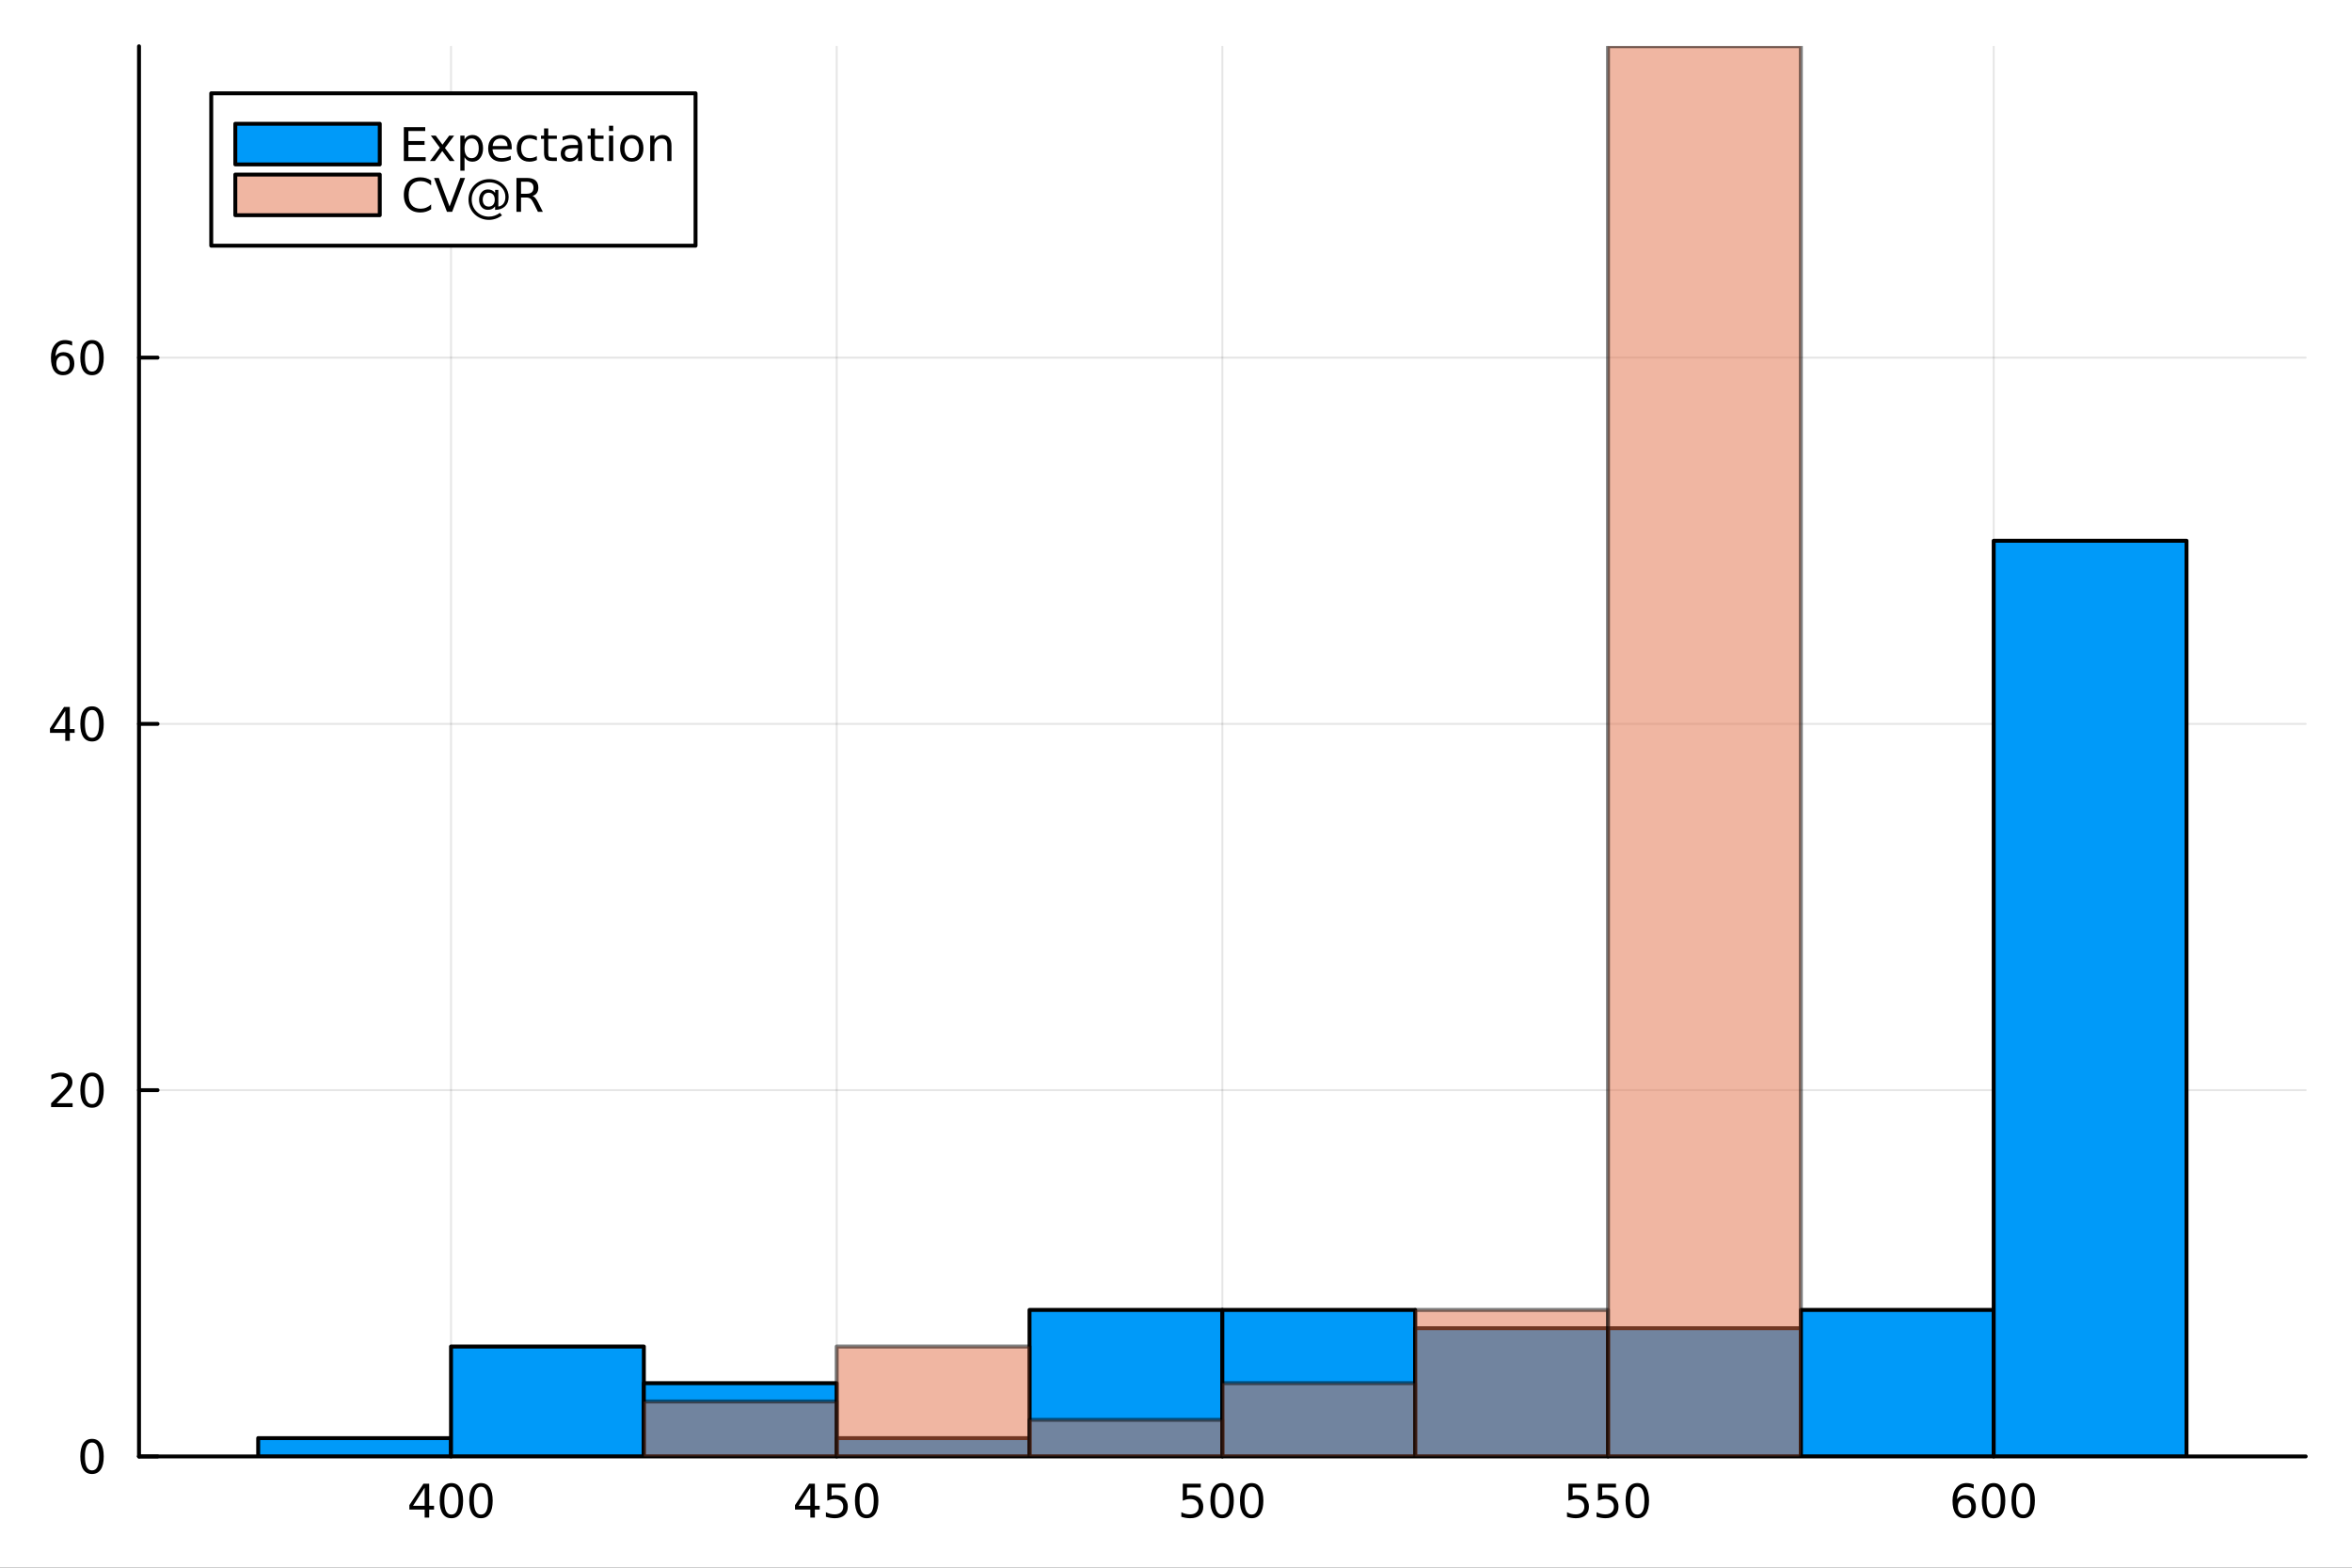 <?xml version="1.0" encoding="utf-8"?>
<svg xmlns="http://www.w3.org/2000/svg" xmlns:xlink="http://www.w3.org/1999/xlink" width="600" height="400" viewBox="0 0 2400 1600">
<rect x="0" y="0" width="2400" height="1600" fill="#333333" stroke="none"/>
<defs>
  <clipPath id="clip200">
    <rect x="0" y="0" width="2400" height="1600"/>
  </clipPath>
</defs>
<path clip-path="url(#clip200)" d="M0 1600 L2400 1600 L2400 0 L0 0  Z" fill="#ffffff" fill-rule="evenodd" fill-opacity="1"/>
<defs>
  <clipPath id="clip201">
    <rect x="480" y="0" width="1681" height="1600"/>
  </clipPath>
</defs>
<path clip-path="url(#clip200)" d="M141.853 1486.45 L2352.76 1486.45 L2352.76 47.244 L141.853 47.244  Z" fill="#ffffff" fill-rule="evenodd" fill-opacity="1"/>
<defs>
  <clipPath id="clip202">
    <rect x="141" y="47" width="2212" height="1440"/>
  </clipPath>
</defs>
<polyline clip-path="url(#clip202)" style="stroke:#000000; stroke-linecap:round; stroke-linejoin:round; stroke-width:2; stroke-opacity:0.1; fill:none" points="460.226,1486.45 460.226,47.244 "/>
<polyline clip-path="url(#clip202)" style="stroke:#000000; stroke-linecap:round; stroke-linejoin:round; stroke-width:2; stroke-opacity:0.1; fill:none" points="853.765,1486.45 853.765,47.244 "/>
<polyline clip-path="url(#clip202)" style="stroke:#000000; stroke-linecap:round; stroke-linejoin:round; stroke-width:2; stroke-opacity:0.1; fill:none" points="1247.3,1486.45 1247.3,47.244 "/>
<polyline clip-path="url(#clip202)" style="stroke:#000000; stroke-linecap:round; stroke-linejoin:round; stroke-width:2; stroke-opacity:0.1; fill:none" points="1640.84,1486.45 1640.84,47.244 "/>
<polyline clip-path="url(#clip202)" style="stroke:#000000; stroke-linecap:round; stroke-linejoin:round; stroke-width:2; stroke-opacity:0.1; fill:none" points="2034.38,1486.45 2034.38,47.244 "/>
<polyline clip-path="url(#clip202)" style="stroke:#000000; stroke-linecap:round; stroke-linejoin:round; stroke-width:2; stroke-opacity:0.1; fill:none" points="141.853,1486.45 2352.76,1486.45 "/>
<polyline clip-path="url(#clip202)" style="stroke:#000000; stroke-linecap:round; stroke-linejoin:round; stroke-width:2; stroke-opacity:0.1; fill:none" points="141.853,1112.63 2352.76,1112.63 "/>
<polyline clip-path="url(#clip202)" style="stroke:#000000; stroke-linecap:round; stroke-linejoin:round; stroke-width:2; stroke-opacity:0.1; fill:none" points="141.853,738.81 2352.76,738.81 "/>
<polyline clip-path="url(#clip202)" style="stroke:#000000; stroke-linecap:round; stroke-linejoin:round; stroke-width:2; stroke-opacity:0.1; fill:none" points="141.853,364.99 2352.76,364.99 "/>
<polyline clip-path="url(#clip200)" style="stroke:#000000; stroke-linecap:round; stroke-linejoin:round; stroke-width:4; stroke-opacity:1; fill:none" points="141.853,1486.45 2352.76,1486.45 "/>
<polyline clip-path="url(#clip200)" style="stroke:#000000; stroke-linecap:round; stroke-linejoin:round; stroke-width:4; stroke-opacity:1; fill:none" points="460.226,1486.45 460.226,1467.55 "/>
<polyline clip-path="url(#clip200)" style="stroke:#000000; stroke-linecap:round; stroke-linejoin:round; stroke-width:4; stroke-opacity:1; fill:none" points="853.765,1486.45 853.765,1467.55 "/>
<polyline clip-path="url(#clip200)" style="stroke:#000000; stroke-linecap:round; stroke-linejoin:round; stroke-width:4; stroke-opacity:1; fill:none" points="1247.3,1486.45 1247.3,1467.55 "/>
<polyline clip-path="url(#clip200)" style="stroke:#000000; stroke-linecap:round; stroke-linejoin:round; stroke-width:4; stroke-opacity:1; fill:none" points="1640.84,1486.45 1640.84,1467.55 "/>
<polyline clip-path="url(#clip200)" style="stroke:#000000; stroke-linecap:round; stroke-linejoin:round; stroke-width:4; stroke-opacity:1; fill:none" points="2034.38,1486.45 2034.38,1467.55 "/>
<path clip-path="url(#clip200)" d="M433.317 1518.36 L421.511 1536.81 L433.317 1536.81 L433.317 1518.36 M432.09 1514.29 L437.969 1514.29 L437.969 1536.81 L442.9 1536.81 L442.9 1540.7 L437.969 1540.7 L437.969 1548.85 L433.317 1548.85 L433.317 1540.7 L417.715 1540.7 L417.715 1536.19 L432.09 1514.29 Z" fill="#000000" fill-rule="nonzero" fill-opacity="1" /><path clip-path="url(#clip200)" d="M460.631 1517.37 Q457.02 1517.37 455.191 1520.93 Q453.386 1524.47 453.386 1531.6 Q453.386 1538.71 455.191 1542.27 Q457.02 1545.82 460.631 1545.82 Q464.265 1545.82 466.071 1542.27 Q467.9 1538.71 467.9 1531.6 Q467.9 1524.47 466.071 1520.93 Q464.265 1517.37 460.631 1517.37 M460.631 1513.66 Q466.441 1513.66 469.497 1518.27 Q472.576 1522.85 472.576 1531.6 Q472.576 1540.33 469.497 1544.94 Q466.441 1549.52 460.631 1549.52 Q454.821 1549.52 451.742 1544.94 Q448.687 1540.33 448.687 1531.6 Q448.687 1522.85 451.742 1518.27 Q454.821 1513.66 460.631 1513.66 Z" fill="#000000" fill-rule="nonzero" fill-opacity="1" /><path clip-path="url(#clip200)" d="M490.793 1517.37 Q487.182 1517.37 485.353 1520.93 Q483.548 1524.47 483.548 1531.6 Q483.548 1538.71 485.353 1542.27 Q487.182 1545.82 490.793 1545.82 Q494.427 1545.82 496.233 1542.27 Q498.062 1538.71 498.062 1531.6 Q498.062 1524.47 496.233 1520.93 Q494.427 1517.37 490.793 1517.37 M490.793 1513.66 Q496.603 1513.66 499.659 1518.27 Q502.737 1522.85 502.737 1531.6 Q502.737 1540.33 499.659 1544.94 Q496.603 1549.52 490.793 1549.52 Q484.983 1549.52 481.904 1544.94 Q478.849 1540.33 478.849 1531.6 Q478.849 1522.85 481.904 1518.27 Q484.983 1513.66 490.793 1513.66 Z" fill="#000000" fill-rule="nonzero" fill-opacity="1" /><path clip-path="url(#clip200)" d="M826.856 1518.36 L815.05 1536.81 L826.856 1536.81 L826.856 1518.36 M825.629 1514.29 L831.508 1514.29 L831.508 1536.81 L836.439 1536.81 L836.439 1540.7 L831.508 1540.7 L831.508 1548.85 L826.856 1548.85 L826.856 1540.7 L811.254 1540.7 L811.254 1536.19 L825.629 1514.29 Z" fill="#000000" fill-rule="nonzero" fill-opacity="1" /><path clip-path="url(#clip200)" d="M844.217 1514.29 L862.573 1514.29 L862.573 1518.22 L848.499 1518.22 L848.499 1526.7 Q849.518 1526.35 850.536 1526.19 Q851.555 1526 852.573 1526 Q858.36 1526 861.74 1529.17 Q865.119 1532.34 865.119 1537.76 Q865.119 1543.34 861.647 1546.44 Q858.175 1549.52 851.856 1549.52 Q849.68 1549.52 847.411 1549.15 Q845.166 1548.78 842.758 1548.04 L842.758 1543.34 Q844.842 1544.47 847.064 1545.03 Q849.286 1545.58 851.763 1545.58 Q855.768 1545.58 858.106 1543.48 Q860.443 1541.37 860.443 1537.76 Q860.443 1534.15 858.106 1532.04 Q855.768 1529.94 851.763 1529.94 Q849.888 1529.94 848.013 1530.35 Q846.161 1530.77 844.217 1531.65 L844.217 1514.29 Z" fill="#000000" fill-rule="nonzero" fill-opacity="1" /><path clip-path="url(#clip200)" d="M884.332 1517.37 Q880.721 1517.37 878.892 1520.93 Q877.087 1524.47 877.087 1531.6 Q877.087 1538.71 878.892 1542.27 Q880.721 1545.82 884.332 1545.82 Q887.966 1545.82 889.772 1542.27 Q891.601 1538.71 891.601 1531.6 Q891.601 1524.47 889.772 1520.93 Q887.966 1517.37 884.332 1517.37 M884.332 1513.66 Q890.142 1513.66 893.198 1518.27 Q896.277 1522.85 896.277 1531.6 Q896.277 1540.33 893.198 1544.94 Q890.142 1549.52 884.332 1549.52 Q878.522 1549.52 875.443 1544.94 Q872.388 1540.33 872.388 1531.6 Q872.388 1522.85 875.443 1518.27 Q878.522 1513.66 884.332 1513.66 Z" fill="#000000" fill-rule="nonzero" fill-opacity="1" /><path clip-path="url(#clip200)" d="M1206.92 1514.29 L1225.28 1514.29 L1225.28 1518.22 L1211.21 1518.22 L1211.21 1526.7 Q1212.22 1526.35 1213.24 1526.19 Q1214.26 1526 1215.28 1526 Q1221.07 1526 1224.45 1529.17 Q1227.83 1532.34 1227.83 1537.76 Q1227.83 1543.34 1224.35 1546.44 Q1220.88 1549.52 1214.56 1549.52 Q1212.39 1549.52 1210.12 1549.15 Q1207.87 1548.78 1205.46 1548.04 L1205.46 1543.34 Q1207.55 1544.47 1209.77 1545.03 Q1211.99 1545.58 1214.47 1545.58 Q1218.47 1545.58 1220.81 1543.48 Q1223.15 1541.37 1223.15 1537.76 Q1223.15 1534.15 1220.81 1532.04 Q1218.47 1529.94 1214.47 1529.94 Q1212.59 1529.94 1210.72 1530.35 Q1208.87 1530.77 1206.92 1531.65 L1206.92 1514.29 Z" fill="#000000" fill-rule="nonzero" fill-opacity="1" /><path clip-path="url(#clip200)" d="M1247.04 1517.37 Q1243.43 1517.37 1241.6 1520.93 Q1239.79 1524.47 1239.79 1531.6 Q1239.79 1538.71 1241.6 1542.27 Q1243.43 1545.82 1247.04 1545.82 Q1250.67 1545.82 1252.48 1542.27 Q1254.31 1538.71 1254.31 1531.6 Q1254.31 1524.47 1252.48 1520.93 Q1250.67 1517.37 1247.04 1517.37 M1247.04 1513.66 Q1252.85 1513.66 1255.9 1518.27 Q1258.98 1522.85 1258.98 1531.6 Q1258.98 1540.33 1255.9 1544.94 Q1252.85 1549.52 1247.04 1549.52 Q1241.23 1549.52 1238.15 1544.94 Q1235.09 1540.33 1235.09 1531.6 Q1235.09 1522.85 1238.15 1518.27 Q1241.23 1513.66 1247.04 1513.66 Z" fill="#000000" fill-rule="nonzero" fill-opacity="1" /><path clip-path="url(#clip200)" d="M1277.2 1517.37 Q1273.59 1517.37 1271.76 1520.93 Q1269.95 1524.47 1269.95 1531.6 Q1269.95 1538.71 1271.76 1542.27 Q1273.59 1545.82 1277.2 1545.82 Q1280.83 1545.82 1282.64 1542.27 Q1284.47 1538.71 1284.47 1531.6 Q1284.47 1524.47 1282.64 1520.93 Q1280.83 1517.37 1277.2 1517.37 M1277.2 1513.66 Q1283.01 1513.66 1286.07 1518.27 Q1289.14 1522.85 1289.14 1531.6 Q1289.14 1540.33 1286.07 1544.94 Q1283.01 1549.52 1277.2 1549.52 Q1271.39 1549.52 1268.31 1544.94 Q1265.26 1540.33 1265.26 1531.6 Q1265.26 1522.85 1268.31 1518.27 Q1271.39 1513.66 1277.2 1513.66 Z" fill="#000000" fill-rule="nonzero" fill-opacity="1" /><path clip-path="url(#clip200)" d="M1600.46 1514.29 L1618.82 1514.29 L1618.82 1518.22 L1604.74 1518.22 L1604.74 1526.7 Q1605.76 1526.35 1606.78 1526.19 Q1607.8 1526 1608.82 1526 Q1614.61 1526 1617.98 1529.17 Q1621.36 1532.34 1621.36 1537.76 Q1621.36 1543.34 1617.89 1546.44 Q1614.42 1549.52 1608.1 1549.52 Q1605.92 1549.52 1603.66 1549.15 Q1601.41 1548.78 1599 1548.04 L1599 1543.34 Q1601.09 1544.47 1603.31 1545.03 Q1605.53 1545.58 1608.01 1545.58 Q1612.01 1545.58 1614.35 1543.48 Q1616.69 1541.37 1616.69 1537.76 Q1616.69 1534.15 1614.35 1532.04 Q1612.01 1529.94 1608.01 1529.94 Q1606.13 1529.94 1604.26 1530.35 Q1602.41 1530.77 1600.46 1531.65 L1600.46 1514.29 Z" fill="#000000" fill-rule="nonzero" fill-opacity="1" /><path clip-path="url(#clip200)" d="M1630.62 1514.29 L1648.98 1514.29 L1648.98 1518.22 L1634.91 1518.22 L1634.91 1526.7 Q1635.92 1526.35 1636.94 1526.19 Q1637.96 1526 1638.98 1526 Q1644.77 1526 1648.15 1529.17 Q1651.53 1532.34 1651.53 1537.76 Q1651.53 1543.34 1648.05 1546.44 Q1644.58 1549.52 1638.26 1549.52 Q1636.09 1549.52 1633.82 1549.15 Q1631.57 1548.78 1629.17 1548.04 L1629.17 1543.34 Q1631.25 1544.47 1633.47 1545.03 Q1635.69 1545.58 1638.17 1545.58 Q1642.17 1545.58 1644.51 1543.48 Q1646.85 1541.37 1646.85 1537.76 Q1646.85 1534.15 1644.51 1532.04 Q1642.17 1529.94 1638.17 1529.94 Q1636.29 1529.94 1634.42 1530.35 Q1632.57 1530.77 1630.62 1531.65 L1630.62 1514.29 Z" fill="#000000" fill-rule="nonzero" fill-opacity="1" /><path clip-path="url(#clip200)" d="M1670.74 1517.37 Q1667.13 1517.37 1665.3 1520.93 Q1663.49 1524.47 1663.49 1531.6 Q1663.49 1538.71 1665.3 1542.27 Q1667.13 1545.82 1670.74 1545.82 Q1674.37 1545.82 1676.18 1542.27 Q1678.01 1538.71 1678.01 1531.6 Q1678.01 1524.47 1676.18 1520.93 Q1674.37 1517.37 1670.74 1517.37 M1670.74 1513.66 Q1676.55 1513.66 1679.6 1518.27 Q1682.68 1522.85 1682.68 1531.6 Q1682.68 1540.33 1679.6 1544.94 Q1676.55 1549.52 1670.74 1549.52 Q1664.93 1549.52 1661.85 1544.94 Q1658.79 1540.33 1658.79 1531.6 Q1658.79 1522.85 1661.85 1518.27 Q1664.93 1513.66 1670.74 1513.66 Z" fill="#000000" fill-rule="nonzero" fill-opacity="1" /><path clip-path="url(#clip200)" d="M2004.71 1529.7 Q2001.56 1529.7 1999.71 1531.86 Q1997.88 1534.01 1997.88 1537.76 Q1997.88 1541.49 1999.71 1543.66 Q2001.56 1545.82 2004.71 1545.82 Q2007.86 1545.82 2009.68 1543.66 Q2011.54 1541.49 2011.54 1537.76 Q2011.54 1534.01 2009.68 1531.86 Q2007.86 1529.7 2004.71 1529.7 M2013.99 1515.05 L2013.99 1519.31 Q2012.23 1518.48 2010.42 1518.04 Q2008.64 1517.6 2006.88 1517.6 Q2002.25 1517.6 1999.8 1520.72 Q1997.37 1523.85 1997.02 1530.17 Q1998.39 1528.15 2000.45 1527.09 Q2002.51 1526 2004.98 1526 Q2010.19 1526 2013.2 1529.17 Q2016.23 1532.32 2016.23 1537.76 Q2016.23 1543.08 2013.09 1546.3 Q2009.94 1549.52 2004.71 1549.52 Q1998.71 1549.52 1995.54 1544.94 Q1992.37 1540.33 1992.37 1531.6 Q1992.37 1523.41 1996.26 1518.55 Q2000.15 1513.66 2006.7 1513.66 Q2008.46 1513.66 2010.24 1514.01 Q2012.04 1514.36 2013.99 1515.05 Z" fill="#000000" fill-rule="nonzero" fill-opacity="1" /><path clip-path="url(#clip200)" d="M2034.29 1517.37 Q2030.68 1517.37 2028.85 1520.93 Q2027.04 1524.47 2027.04 1531.6 Q2027.04 1538.71 2028.85 1542.27 Q2030.68 1545.82 2034.29 1545.82 Q2037.92 1545.82 2039.73 1542.27 Q2041.56 1538.71 2041.56 1531.6 Q2041.56 1524.47 2039.73 1520.93 Q2037.92 1517.37 2034.29 1517.37 M2034.29 1513.66 Q2040.1 1513.66 2043.16 1518.27 Q2046.23 1522.85 2046.23 1531.6 Q2046.23 1540.33 2043.16 1544.94 Q2040.1 1549.52 2034.29 1549.52 Q2028.48 1549.52 2025.4 1544.94 Q2022.35 1540.33 2022.35 1531.6 Q2022.35 1522.85 2025.4 1518.27 Q2028.48 1513.66 2034.29 1513.66 Z" fill="#000000" fill-rule="nonzero" fill-opacity="1" /><path clip-path="url(#clip200)" d="M2064.45 1517.37 Q2060.84 1517.37 2059.01 1520.93 Q2057.21 1524.47 2057.21 1531.6 Q2057.21 1538.71 2059.01 1542.27 Q2060.84 1545.82 2064.45 1545.82 Q2068.09 1545.82 2069.89 1542.27 Q2071.72 1538.71 2071.72 1531.6 Q2071.72 1524.47 2069.89 1520.93 Q2068.09 1517.37 2064.45 1517.37 M2064.45 1513.66 Q2070.26 1513.66 2073.32 1518.27 Q2076.4 1522.85 2076.4 1531.6 Q2076.4 1540.33 2073.32 1544.94 Q2070.26 1549.52 2064.45 1549.52 Q2058.64 1549.52 2055.56 1544.94 Q2052.51 1540.33 2052.51 1531.6 Q2052.51 1522.85 2055.56 1518.27 Q2058.64 1513.66 2064.45 1513.66 Z" fill="#000000" fill-rule="nonzero" fill-opacity="1" /><polyline clip-path="url(#clip200)" style="stroke:#000000; stroke-linecap:round; stroke-linejoin:round; stroke-width:4; stroke-opacity:1; fill:none" points="141.853,1486.45 141.853,47.244 "/>
<polyline clip-path="url(#clip200)" style="stroke:#000000; stroke-linecap:round; stroke-linejoin:round; stroke-width:4; stroke-opacity:1; fill:none" points="141.853,1486.45 160.751,1486.45 "/>
<polyline clip-path="url(#clip200)" style="stroke:#000000; stroke-linecap:round; stroke-linejoin:round; stroke-width:4; stroke-opacity:1; fill:none" points="141.853,1112.63 160.751,1112.63 "/>
<polyline clip-path="url(#clip200)" style="stroke:#000000; stroke-linecap:round; stroke-linejoin:round; stroke-width:4; stroke-opacity:1; fill:none" points="141.853,738.81 160.751,738.81 "/>
<polyline clip-path="url(#clip200)" style="stroke:#000000; stroke-linecap:round; stroke-linejoin:round; stroke-width:4; stroke-opacity:1; fill:none" points="141.853,364.99 160.751,364.99 "/>
<path clip-path="url(#clip200)" d="M93.909 1472.25 Q90.297 1472.25 88.469 1475.81 Q86.663 1479.35 86.663 1486.48 Q86.663 1493.59 88.469 1497.15 Q90.297 1500.7 93.909 1500.7 Q97.543 1500.7 99.348 1497.15 Q101.177 1493.59 101.177 1486.48 Q101.177 1479.35 99.348 1475.81 Q97.543 1472.25 93.909 1472.25 M93.909 1468.54 Q99.719 1468.54 102.774 1473.15 Q105.853 1477.73 105.853 1486.48 Q105.853 1495.21 102.774 1499.82 Q99.719 1504.4 93.909 1504.4 Q88.098 1504.4 85.02 1499.82 Q81.964 1495.21 81.964 1486.48 Q81.964 1477.73 85.02 1473.15 Q88.098 1468.54 93.909 1468.54 Z" fill="#000000" fill-rule="nonzero" fill-opacity="1" /><path clip-path="url(#clip200)" d="M57.775 1125.97 L74.094 1125.97 L74.094 1129.91 L52.15 1129.91 L52.15 1125.97 Q54.812 1123.22 59.395 1118.59 Q64.001 1113.94 65.182 1112.59 Q67.427 1110.07 68.307 1108.33 Q69.21 1106.58 69.21 1104.89 Q69.21 1102.13 67.265 1100.39 Q65.344 1098.66 62.242 1098.66 Q60.043 1098.66 57.589 1099.42 Q55.159 1100.19 52.381 1101.74 L52.381 1097.02 Q55.205 1095.88 57.659 1095.3 Q60.112 1094.72 62.15 1094.72 Q67.52 1094.72 70.714 1097.41 Q73.909 1100.09 73.909 1104.58 Q73.909 1106.71 73.099 1108.64 Q72.311 1110.53 70.205 1113.13 Q69.626 1113.8 66.525 1117.02 Q63.423 1120.21 57.775 1125.97 Z" fill="#000000" fill-rule="nonzero" fill-opacity="1" /><path clip-path="url(#clip200)" d="M93.909 1098.43 Q90.297 1098.43 88.469 1101.99 Q86.663 1105.53 86.663 1112.66 Q86.663 1119.77 88.469 1123.33 Q90.297 1126.88 93.909 1126.88 Q97.543 1126.88 99.348 1123.33 Q101.177 1119.77 101.177 1112.66 Q101.177 1105.53 99.348 1101.99 Q97.543 1098.43 93.909 1098.43 M93.909 1094.72 Q99.719 1094.72 102.774 1099.33 Q105.853 1103.91 105.853 1112.66 Q105.853 1121.39 102.774 1126 Q99.719 1130.58 93.909 1130.58 Q88.098 1130.58 85.02 1126 Q81.964 1121.39 81.964 1112.66 Q81.964 1103.91 85.02 1099.33 Q88.098 1094.72 93.909 1094.72 Z" fill="#000000" fill-rule="nonzero" fill-opacity="1" /><path clip-path="url(#clip200)" d="M66.594 725.604 L54.788 744.053 L66.594 744.053 L66.594 725.604 M65.367 721.53 L71.247 721.53 L71.247 744.053 L76.177 744.053 L76.177 747.941 L71.247 747.941 L71.247 756.09 L66.594 756.09 L66.594 747.941 L50.992 747.941 L50.992 743.428 L65.367 721.53 Z" fill="#000000" fill-rule="nonzero" fill-opacity="1" /><path clip-path="url(#clip200)" d="M93.909 724.608 Q90.297 724.608 88.469 728.173 Q86.663 731.715 86.663 738.844 Q86.663 745.951 88.469 749.516 Q90.297 753.057 93.909 753.057 Q97.543 753.057 99.348 749.516 Q101.177 745.951 101.177 738.844 Q101.177 731.715 99.348 728.173 Q97.543 724.608 93.909 724.608 M93.909 720.905 Q99.719 720.905 102.774 725.511 Q105.853 730.094 105.853 738.844 Q105.853 747.571 102.774 752.178 Q99.719 756.761 93.909 756.761 Q88.098 756.761 85.02 752.178 Q81.964 747.571 81.964 738.844 Q81.964 730.094 85.02 725.511 Q88.098 720.905 93.909 720.905 Z" fill="#000000" fill-rule="nonzero" fill-opacity="1" /><path clip-path="url(#clip200)" d="M64.325 363.127 Q61.177 363.127 59.325 365.28 Q57.497 367.433 57.497 371.182 Q57.497 374.909 59.325 377.085 Q61.177 379.238 64.325 379.238 Q67.474 379.238 69.302 377.085 Q71.154 374.909 71.154 371.182 Q71.154 367.433 69.302 365.28 Q67.474 363.127 64.325 363.127 M73.608 348.474 L73.608 352.734 Q71.849 351.9 70.043 351.46 Q68.261 351.021 66.501 351.021 Q61.872 351.021 59.418 354.146 Q56.987 357.271 56.64 363.59 Q58.006 361.576 60.066 360.511 Q62.126 359.423 64.603 359.423 Q69.811 359.423 72.821 362.595 Q75.853 365.743 75.853 371.182 Q75.853 376.507 72.705 379.724 Q69.557 382.942 64.325 382.942 Q58.33 382.942 55.159 378.358 Q51.987 373.752 51.987 365.025 Q51.987 356.831 55.876 351.97 Q59.765 347.085 66.316 347.085 Q68.075 347.085 69.858 347.433 Q71.663 347.78 73.608 348.474 Z" fill="#000000" fill-rule="nonzero" fill-opacity="1" /><path clip-path="url(#clip200)" d="M93.909 350.789 Q90.297 350.789 88.469 354.354 Q86.663 357.896 86.663 365.025 Q86.663 372.132 88.469 375.696 Q90.297 379.238 93.909 379.238 Q97.543 379.238 99.348 375.696 Q101.177 372.132 101.177 365.025 Q101.177 357.896 99.348 354.354 Q97.543 350.789 93.909 350.789 M93.909 347.085 Q99.719 347.085 102.774 351.692 Q105.853 356.275 105.853 365.025 Q105.853 373.752 102.774 378.358 Q99.719 382.942 93.909 382.942 Q88.098 382.942 85.02 378.358 Q81.964 373.752 81.964 365.025 Q81.964 356.275 85.02 351.692 Q88.098 347.085 93.909 347.085 Z" fill="#000000" fill-rule="nonzero" fill-opacity="1" /><path clip-path="url(#clip202)" d="M263.457 1467.76 L263.457 1486.45 L460.226 1486.45 L460.226 1467.76 L263.457 1467.76 L263.457 1467.76  Z" fill="#009af9" fill-rule="evenodd" fill-opacity="1"/>
<polyline clip-path="url(#clip202)" style="stroke:#000000; stroke-linecap:round; stroke-linejoin:round; stroke-width:4; stroke-opacity:1; fill:none" points="263.457,1467.76 263.457,1486.45 460.226,1486.45 460.226,1467.76 263.457,1467.76 "/>
<path clip-path="url(#clip202)" d="M460.226 1374.3 L460.226 1486.45 L656.996 1486.45 L656.996 1374.3 L460.226 1374.3 L460.226 1374.3  Z" fill="#009af9" fill-rule="evenodd" fill-opacity="1"/>
<polyline clip-path="url(#clip202)" style="stroke:#000000; stroke-linecap:round; stroke-linejoin:round; stroke-width:4; stroke-opacity:1; fill:none" points="460.226,1374.3 460.226,1486.45 656.996,1486.45 656.996,1374.3 460.226,1374.3 "/>
<path clip-path="url(#clip202)" d="M656.996 1411.68 L656.996 1486.45 L853.765 1486.45 L853.765 1411.68 L656.996 1411.68 L656.996 1411.68  Z" fill="#009af9" fill-rule="evenodd" fill-opacity="1"/>
<polyline clip-path="url(#clip202)" style="stroke:#000000; stroke-linecap:round; stroke-linejoin:round; stroke-width:4; stroke-opacity:1; fill:none" points="656.996,1411.68 656.996,1486.45 853.765,1486.45 853.765,1411.68 656.996,1411.68 "/>
<path clip-path="url(#clip202)" d="M853.765 1467.76 L853.765 1486.45 L1050.53 1486.45 L1050.53 1467.76 L853.765 1467.76 L853.765 1467.76  Z" fill="#009af9" fill-rule="evenodd" fill-opacity="1"/>
<polyline clip-path="url(#clip202)" style="stroke:#000000; stroke-linecap:round; stroke-linejoin:round; stroke-width:4; stroke-opacity:1; fill:none" points="853.765,1467.76 853.765,1486.45 1050.53,1486.45 1050.53,1467.76 853.765,1467.76 "/>
<path clip-path="url(#clip202)" d="M1050.53 1336.92 L1050.53 1486.45 L1247.3 1486.45 L1247.3 1336.92 L1050.53 1336.92 L1050.53 1336.92  Z" fill="#009af9" fill-rule="evenodd" fill-opacity="1"/>
<polyline clip-path="url(#clip202)" style="stroke:#000000; stroke-linecap:round; stroke-linejoin:round; stroke-width:4; stroke-opacity:1; fill:none" points="1050.53,1336.92 1050.53,1486.45 1247.3,1486.45 1247.3,1336.92 1050.53,1336.92 "/>
<path clip-path="url(#clip202)" d="M1247.3 1336.92 L1247.3 1486.45 L1444.07 1486.45 L1444.07 1336.92 L1247.3 1336.92 L1247.3 1336.92  Z" fill="#009af9" fill-rule="evenodd" fill-opacity="1"/>
<polyline clip-path="url(#clip202)" style="stroke:#000000; stroke-linecap:round; stroke-linejoin:round; stroke-width:4; stroke-opacity:1; fill:none" points="1247.3,1336.92 1247.3,1486.45 1444.07,1486.45 1444.07,1336.92 1247.3,1336.92 "/>
<path clip-path="url(#clip202)" d="M1444.07 1355.61 L1444.07 1486.45 L1640.84 1486.45 L1640.84 1355.61 L1444.07 1355.61 L1444.07 1355.61  Z" fill="#009af9" fill-rule="evenodd" fill-opacity="1"/>
<polyline clip-path="url(#clip202)" style="stroke:#000000; stroke-linecap:round; stroke-linejoin:round; stroke-width:4; stroke-opacity:1; fill:none" points="1444.07,1355.61 1444.07,1486.45 1640.84,1486.45 1640.84,1355.61 1444.07,1355.61 "/>
<path clip-path="url(#clip202)" d="M1640.84 1355.61 L1640.84 1486.45 L1837.61 1486.45 L1837.61 1355.61 L1640.84 1355.61 L1640.84 1355.61  Z" fill="#009af9" fill-rule="evenodd" fill-opacity="1"/>
<polyline clip-path="url(#clip202)" style="stroke:#000000; stroke-linecap:round; stroke-linejoin:round; stroke-width:4; stroke-opacity:1; fill:none" points="1640.84,1355.61 1640.84,1486.45 1837.61,1486.45 1837.61,1355.61 1640.84,1355.61 "/>
<path clip-path="url(#clip202)" d="M1837.61 1336.92 L1837.61 1486.45 L2034.38 1486.45 L2034.38 1336.92 L1837.61 1336.92 L1837.61 1336.92  Z" fill="#009af9" fill-rule="evenodd" fill-opacity="1"/>
<polyline clip-path="url(#clip202)" style="stroke:#000000; stroke-linecap:round; stroke-linejoin:round; stroke-width:4; stroke-opacity:1; fill:none" points="1837.61,1336.92 1837.61,1486.45 2034.38,1486.45 2034.38,1336.92 1837.61,1336.92 "/>
<path clip-path="url(#clip202)" d="M2034.38 551.9 L2034.38 1486.45 L2231.15 1486.45 L2231.15 551.9 L2034.38 551.9 L2034.38 551.9  Z" fill="#009af9" fill-rule="evenodd" fill-opacity="1"/>
<polyline clip-path="url(#clip202)" style="stroke:#000000; stroke-linecap:round; stroke-linejoin:round; stroke-width:4; stroke-opacity:1; fill:none" points="2034.38,551.9 2034.38,1486.45 2231.15,1486.45 2231.15,551.9 2034.38,551.9 "/>
<circle clip-path="url(#clip202)" style="fill:#009af9; stroke:none; fill-opacity:0" cx="361.841" cy="1467.76" r="2"/>
<circle clip-path="url(#clip202)" style="fill:#009af9; stroke:none; fill-opacity:0" cx="558.611" cy="1374.3" r="2"/>
<circle clip-path="url(#clip202)" style="fill:#009af9; stroke:none; fill-opacity:0" cx="755.38" cy="1411.68" r="2"/>
<circle clip-path="url(#clip202)" style="fill:#009af9; stroke:none; fill-opacity:0" cx="952.15" cy="1467.76" r="2"/>
<circle clip-path="url(#clip202)" style="fill:#009af9; stroke:none; fill-opacity:0" cx="1148.92" cy="1336.92" r="2"/>
<circle clip-path="url(#clip202)" style="fill:#009af9; stroke:none; fill-opacity:0" cx="1345.69" cy="1336.92" r="2"/>
<circle clip-path="url(#clip202)" style="fill:#009af9; stroke:none; fill-opacity:0" cx="1542.46" cy="1355.61" r="2"/>
<circle clip-path="url(#clip202)" style="fill:#009af9; stroke:none; fill-opacity:0" cx="1739.23" cy="1355.61" r="2"/>
<circle clip-path="url(#clip202)" style="fill:#009af9; stroke:none; fill-opacity:0" cx="1936" cy="1336.92" r="2"/>
<circle clip-path="url(#clip202)" style="fill:#009af9; stroke:none; fill-opacity:0" cx="2132.77" cy="551.9" r="2"/>
<path clip-path="url(#clip202)" d="M263.457 1486.45 L263.457 1486.45 L460.226 1486.45 L460.226 1486.45 L263.457 1486.45 L263.457 1486.45  Z" fill="#e26f46" fill-rule="evenodd" fill-opacity="0.5"/>
<polyline clip-path="url(#clip202)" style="stroke:#000000; stroke-linecap:round; stroke-linejoin:round; stroke-width:4; stroke-opacity:0.5; fill:none" points="263.457,1486.45 263.457,1486.45 460.226,1486.45 263.457,1486.45 "/>
<path clip-path="url(#clip202)" d="M460.226 1486.45 L460.226 1486.45 L656.996 1486.45 L656.996 1486.45 L460.226 1486.45 L460.226 1486.45  Z" fill="#e26f46" fill-rule="evenodd" fill-opacity="0.5"/>
<polyline clip-path="url(#clip202)" style="stroke:#000000; stroke-linecap:round; stroke-linejoin:round; stroke-width:4; stroke-opacity:0.5; fill:none" points="460.226,1486.45 460.226,1486.45 656.996,1486.45 460.226,1486.45 "/>
<path clip-path="url(#clip202)" d="M656.996 1430.37 L656.996 1486.45 L853.765 1486.45 L853.765 1430.37 L656.996 1430.37 L656.996 1430.37  Z" fill="#e26f46" fill-rule="evenodd" fill-opacity="0.5"/>
<polyline clip-path="url(#clip202)" style="stroke:#000000; stroke-linecap:round; stroke-linejoin:round; stroke-width:4; stroke-opacity:0.5; fill:none" points="656.996,1430.37 656.996,1486.45 853.765,1486.45 853.765,1430.37 656.996,1430.37 "/>
<path clip-path="url(#clip202)" d="M853.765 1374.3 L853.765 1486.45 L1050.53 1486.45 L1050.53 1374.3 L853.765 1374.3 L853.765 1374.3  Z" fill="#e26f46" fill-rule="evenodd" fill-opacity="0.5"/>
<polyline clip-path="url(#clip202)" style="stroke:#000000; stroke-linecap:round; stroke-linejoin:round; stroke-width:4; stroke-opacity:0.5; fill:none" points="853.765,1374.3 853.765,1486.45 1050.53,1486.45 1050.53,1374.3 853.765,1374.3 "/>
<path clip-path="url(#clip202)" d="M1050.53 1449.07 L1050.53 1486.45 L1247.3 1486.45 L1247.3 1449.07 L1050.53 1449.07 L1050.53 1449.07  Z" fill="#e26f46" fill-rule="evenodd" fill-opacity="0.5"/>
<polyline clip-path="url(#clip202)" style="stroke:#000000; stroke-linecap:round; stroke-linejoin:round; stroke-width:4; stroke-opacity:0.5; fill:none" points="1050.53,1449.07 1050.53,1486.45 1247.3,1486.45 1247.3,1449.07 1050.53,1449.07 "/>
<path clip-path="url(#clip202)" d="M1247.3 1411.68 L1247.3 1486.45 L1444.07 1486.45 L1444.07 1411.68 L1247.3 1411.68 L1247.3 1411.68  Z" fill="#e26f46" fill-rule="evenodd" fill-opacity="0.5"/>
<polyline clip-path="url(#clip202)" style="stroke:#000000; stroke-linecap:round; stroke-linejoin:round; stroke-width:4; stroke-opacity:0.5; fill:none" points="1247.3,1411.68 1247.3,1486.45 1444.07,1486.45 1444.07,1411.68 1247.3,1411.68 "/>
<path clip-path="url(#clip202)" d="M1444.07 1336.92 L1444.07 1486.45 L1640.84 1486.45 L1640.84 1336.92 L1444.07 1336.92 L1444.07 1336.92  Z" fill="#e26f46" fill-rule="evenodd" fill-opacity="0.5"/>
<polyline clip-path="url(#clip202)" style="stroke:#000000; stroke-linecap:round; stroke-linejoin:round; stroke-width:4; stroke-opacity:0.5; fill:none" points="1444.07,1336.92 1444.07,1486.45 1640.84,1486.45 1640.84,1336.92 1444.07,1336.92 "/>
<path clip-path="url(#clip202)" d="M1640.84 47.244 L1640.84 1486.45 L1837.61 1486.45 L1837.61 47.244 L1640.84 47.244 L1640.84 47.244  Z" fill="#e26f46" fill-rule="evenodd" fill-opacity="0.5"/>
<polyline clip-path="url(#clip202)" style="stroke:#000000; stroke-linecap:round; stroke-linejoin:round; stroke-width:4; stroke-opacity:0.5; fill:none" points="1640.84,47.244 1640.84,1486.45 1837.61,1486.45 1837.61,47.244 1640.84,47.244 "/>
<path clip-path="url(#clip202)" d="M1837.61 1486.45 L1837.61 1486.45 L2034.38 1486.45 L2034.38 1486.45 L1837.61 1486.45 L1837.61 1486.45  Z" fill="#e26f46" fill-rule="evenodd" fill-opacity="0.5"/>
<polyline clip-path="url(#clip202)" style="stroke:#000000; stroke-linecap:round; stroke-linejoin:round; stroke-width:4; stroke-opacity:0.5; fill:none" points="1837.61,1486.45 1837.61,1486.45 2034.38,1486.45 1837.61,1486.45 "/>
<path clip-path="url(#clip202)" d="M2034.38 1486.45 L2034.38 1486.45 L2231.15 1486.45 L2231.15 1486.45 L2034.38 1486.45 L2034.38 1486.45  Z" fill="#e26f46" fill-rule="evenodd" fill-opacity="0.5"/>
<polyline clip-path="url(#clip202)" style="stroke:#000000; stroke-linecap:round; stroke-linejoin:round; stroke-width:4; stroke-opacity:0.5; fill:none" points="2034.38,1486.45 2034.38,1486.45 2231.15,1486.45 2034.38,1486.45 "/>
<circle clip-path="url(#clip202)" style="fill:#e26f46; stroke:none; fill-opacity:0" cx="361.841" cy="1486.45" r="2"/>
<circle clip-path="url(#clip202)" style="fill:#e26f46; stroke:none; fill-opacity:0" cx="558.611" cy="1486.45" r="2"/>
<circle clip-path="url(#clip202)" style="fill:#e26f46; stroke:none; fill-opacity:0" cx="755.38" cy="1430.37" r="2"/>
<circle clip-path="url(#clip202)" style="fill:#e26f46; stroke:none; fill-opacity:0" cx="952.15" cy="1374.3" r="2"/>
<circle clip-path="url(#clip202)" style="fill:#e26f46; stroke:none; fill-opacity:0" cx="1148.92" cy="1449.07" r="2"/>
<circle clip-path="url(#clip202)" style="fill:#e26f46; stroke:none; fill-opacity:0" cx="1345.69" cy="1411.68" r="2"/>
<circle clip-path="url(#clip202)" style="fill:#e26f46; stroke:none; fill-opacity:0" cx="1542.46" cy="1336.92" r="2"/>
<circle clip-path="url(#clip202)" style="fill:#e26f46; stroke:none; fill-opacity:0" cx="1739.23" cy="47.244" r="2"/>
<circle clip-path="url(#clip202)" style="fill:#e26f46; stroke:none; fill-opacity:0" cx="1936" cy="1486.45" r="2"/>
<circle clip-path="url(#clip202)" style="fill:#e26f46; stroke:none; fill-opacity:0" cx="2132.77" cy="1486.45" r="2"/>
<path clip-path="url(#clip200)" d="M215.55 250.738 L709.74 250.738 L709.74 95.218 L215.55 95.218  Z" fill="#ffffff" fill-rule="evenodd" fill-opacity="1"/>
<polyline clip-path="url(#clip200)" style="stroke:#000000; stroke-linecap:round; stroke-linejoin:round; stroke-width:4; stroke-opacity:1; fill:none" points="215.55,250.738 709.74,250.738 709.74,95.218 215.55,95.218 215.55,250.738 "/>
<path clip-path="url(#clip200)" d="M240.115 167.794 L387.509 167.794 L387.509 126.322 L240.115 126.322 L240.115 167.794  Z" fill="#009af9" fill-rule="evenodd" fill-opacity="1"/>
<polyline clip-path="url(#clip200)" style="stroke:#000000; stroke-linecap:round; stroke-linejoin:round; stroke-width:4; stroke-opacity:1; fill:none" points="240.115,167.794 387.509,167.794 387.509,126.322 240.115,126.322 240.115,167.794 "/>
<path clip-path="url(#clip200)" d="M412.074 129.778 L433.926 129.778 L433.926 133.713 L416.75 133.713 L416.75 143.944 L433.209 143.944 L433.209 147.879 L416.75 147.879 L416.75 160.402 L434.343 160.402 L434.343 164.338 L412.074 164.338 L412.074 129.778 Z" fill="#000000" fill-rule="nonzero" fill-opacity="1" /><path clip-path="url(#clip200)" d="M463.394 138.412 L454.019 151.027 L463.88 164.338 L458.857 164.338 L451.31 154.152 L443.764 164.338 L438.741 164.338 L448.81 150.773 L439.597 138.412 L444.621 138.412 L451.496 147.648 L458.37 138.412 L463.394 138.412 Z" fill="#000000" fill-rule="nonzero" fill-opacity="1" /><path clip-path="url(#clip200)" d="M474.019 160.449 L474.019 174.199 L469.736 174.199 L469.736 138.412 L474.019 138.412 L474.019 142.347 Q475.361 140.032 477.398 138.921 Q479.458 137.787 482.306 137.787 Q487.028 137.787 489.968 141.537 Q492.93 145.287 492.93 151.398 Q492.93 157.509 489.968 161.259 Q487.028 165.009 482.306 165.009 Q479.458 165.009 477.398 163.898 Q475.361 162.763 474.019 160.449 M488.509 151.398 Q488.509 146.699 486.565 144.037 Q484.643 141.352 481.264 141.352 Q477.884 141.352 475.94 144.037 Q474.019 146.699 474.019 151.398 Q474.019 156.097 475.94 158.782 Q477.884 161.444 481.264 161.444 Q484.643 161.444 486.565 158.782 Q488.509 156.097 488.509 151.398 Z" fill="#000000" fill-rule="nonzero" fill-opacity="1" /><path clip-path="url(#clip200)" d="M522.166 150.31 L522.166 152.393 L502.583 152.393 Q502.861 156.791 505.222 159.106 Q507.606 161.398 511.842 161.398 Q514.296 161.398 516.588 160.796 Q518.903 160.194 521.171 158.99 L521.171 163.018 Q518.879 163.99 516.472 164.5 Q514.065 165.009 511.588 165.009 Q505.384 165.009 501.75 161.398 Q498.139 157.787 498.139 151.629 Q498.139 145.264 501.565 141.537 Q505.014 137.787 510.847 137.787 Q516.078 137.787 519.111 141.166 Q522.166 144.523 522.166 150.31 M517.907 149.06 Q517.861 145.565 515.94 143.481 Q514.041 141.398 510.893 141.398 Q507.329 141.398 505.176 143.412 Q503.046 145.426 502.722 149.083 L517.907 149.06 Z" fill="#000000" fill-rule="nonzero" fill-opacity="1" /><path clip-path="url(#clip200)" d="M547.814 139.407 L547.814 143.389 Q546.009 142.393 544.18 141.907 Q542.375 141.398 540.523 141.398 Q536.379 141.398 534.088 144.037 Q531.796 146.652 531.796 151.398 Q531.796 156.143 534.088 158.782 Q536.379 161.398 540.523 161.398 Q542.375 161.398 544.18 160.912 Q546.009 160.402 547.814 159.407 L547.814 163.342 Q546.032 164.176 544.111 164.592 Q542.213 165.009 540.06 165.009 Q534.203 165.009 530.754 161.328 Q527.305 157.648 527.305 151.398 Q527.305 145.055 530.777 141.421 Q534.273 137.787 540.338 137.787 Q542.305 137.787 544.18 138.203 Q546.055 138.597 547.814 139.407 Z" fill="#000000" fill-rule="nonzero" fill-opacity="1" /><path clip-path="url(#clip200)" d="M559.435 131.051 L559.435 138.412 L568.208 138.412 L568.208 141.722 L559.435 141.722 L559.435 155.796 Q559.435 158.967 560.291 159.87 Q561.171 160.773 563.833 160.773 L568.208 160.773 L568.208 164.338 L563.833 164.338 Q558.902 164.338 557.027 162.509 Q555.152 160.657 555.152 155.796 L555.152 141.722 L552.027 141.722 L552.027 138.412 L555.152 138.412 L555.152 131.051 L559.435 131.051 Z" fill="#000000" fill-rule="nonzero" fill-opacity="1" /><path clip-path="url(#clip200)" d="M585.592 151.305 Q580.43 151.305 578.439 152.486 Q576.449 153.666 576.449 156.514 Q576.449 158.782 577.93 160.125 Q579.435 161.444 582.004 161.444 Q585.546 161.444 587.675 158.944 Q589.828 156.421 589.828 152.254 L589.828 151.305 L585.592 151.305 M594.087 149.546 L594.087 164.338 L589.828 164.338 L589.828 160.402 Q588.37 162.763 586.194 163.898 Q584.018 165.009 580.87 165.009 Q576.888 165.009 574.527 162.787 Q572.189 160.541 572.189 156.791 Q572.189 152.416 575.106 150.194 Q578.046 147.972 583.856 147.972 L589.828 147.972 L589.828 147.555 Q589.828 144.615 587.884 143.018 Q585.962 141.398 582.467 141.398 Q580.245 141.398 578.138 141.93 Q576.032 142.463 574.087 143.527 L574.087 139.592 Q576.425 138.69 578.624 138.25 Q580.824 137.787 582.907 137.787 Q588.532 137.787 591.31 140.703 Q594.087 143.62 594.087 149.546 Z" fill="#000000" fill-rule="nonzero" fill-opacity="1" /><path clip-path="url(#clip200)" d="M607.073 131.051 L607.073 138.412 L615.846 138.412 L615.846 141.722 L607.073 141.722 L607.073 155.796 Q607.073 158.967 607.93 159.87 Q608.809 160.773 611.471 160.773 L615.846 160.773 L615.846 164.338 L611.471 164.338 Q606.541 164.338 604.666 162.509 Q602.791 160.657 602.791 155.796 L602.791 141.722 L599.666 141.722 L599.666 138.412 L602.791 138.412 L602.791 131.051 L607.073 131.051 Z" fill="#000000" fill-rule="nonzero" fill-opacity="1" /><path clip-path="url(#clip200)" d="M621.448 138.412 L625.708 138.412 L625.708 164.338 L621.448 164.338 L621.448 138.412 M621.448 128.319 L625.708 128.319 L625.708 133.713 L621.448 133.713 L621.448 128.319 Z" fill="#000000" fill-rule="nonzero" fill-opacity="1" /><path clip-path="url(#clip200)" d="M644.666 141.398 Q641.24 141.398 639.249 144.083 Q637.258 146.745 637.258 151.398 Q637.258 156.051 639.226 158.736 Q641.217 161.398 644.666 161.398 Q648.069 161.398 650.059 158.713 Q652.05 156.027 652.05 151.398 Q652.05 146.791 650.059 144.106 Q648.069 141.398 644.666 141.398 M644.666 137.787 Q650.221 137.787 653.393 141.398 Q656.564 145.009 656.564 151.398 Q656.564 157.764 653.393 161.398 Q650.221 165.009 644.666 165.009 Q639.087 165.009 635.916 161.398 Q632.768 157.764 632.768 151.398 Q632.768 145.009 635.916 141.398 Q639.087 137.787 644.666 137.787 Z" fill="#000000" fill-rule="nonzero" fill-opacity="1" /><path clip-path="url(#clip200)" d="M685.175 148.689 L685.175 164.338 L680.916 164.338 L680.916 148.828 Q680.916 145.148 679.48 143.319 Q678.045 141.49 675.175 141.49 Q671.726 141.49 669.735 143.69 Q667.744 145.889 667.744 149.685 L667.744 164.338 L663.462 164.338 L663.462 138.412 L667.744 138.412 L667.744 142.44 Q669.272 140.102 671.332 138.944 Q673.416 137.787 676.124 137.787 Q680.591 137.787 682.883 140.565 Q685.175 143.319 685.175 148.689 Z" fill="#000000" fill-rule="nonzero" fill-opacity="1" /><path clip-path="url(#clip200)" d="M240.115 219.634 L387.509 219.634 L387.509 178.162 L240.115 178.162 L240.115 219.634  Z" fill="#e26f46" fill-rule="evenodd" fill-opacity="0.5"/>
<polyline clip-path="url(#clip200)" style="stroke:#000000; stroke-linecap:round; stroke-linejoin:round; stroke-width:4; stroke-opacity:1; fill:none" points="240.115,219.634 387.509,219.634 387.509,178.162 240.115,178.162 240.115,219.634 "/>
<path clip-path="url(#clip200)" d="M439.945 184.28 L439.945 189.21 Q437.584 187.011 434.898 185.923 Q432.236 184.835 429.227 184.835 Q423.301 184.835 420.153 188.469 Q417.005 192.08 417.005 198.932 Q417.005 205.761 420.153 209.395 Q423.301 213.006 429.227 213.006 Q432.236 213.006 434.898 211.918 Q437.584 210.83 439.945 208.631 L439.945 213.516 Q437.491 215.182 434.736 216.016 Q432.005 216.849 428.949 216.849 Q421.102 216.849 416.588 212.057 Q412.074 207.242 412.074 198.932 Q412.074 190.599 416.588 185.807 Q421.102 180.993 428.949 180.993 Q432.051 180.993 434.783 181.826 Q437.537 182.636 439.945 184.28 Z" fill="#000000" fill-rule="nonzero" fill-opacity="1" /><path clip-path="url(#clip200)" d="M456.079 216.178 L442.884 181.618 L447.769 181.618 L458.718 210.715 L469.69 181.618 L474.551 181.618 L461.38 216.178 L456.079 216.178 Z" fill="#000000" fill-rule="nonzero" fill-opacity="1" /><path clip-path="url(#clip200)" d="M492.583 203.747 Q492.583 207.057 494.227 208.955 Q495.87 210.83 498.741 210.83 Q501.588 210.83 503.208 208.932 Q504.852 207.034 504.852 203.747 Q504.852 200.506 503.185 198.608 Q501.518 196.687 498.694 196.687 Q495.893 196.687 494.227 198.585 Q492.583 200.483 492.583 203.747 M505.199 210.668 Q503.81 212.451 502.004 213.307 Q500.222 214.141 497.838 214.141 Q493.856 214.141 491.356 211.27 Q488.88 208.377 488.88 203.747 Q488.88 199.117 491.38 196.224 Q493.88 193.33 497.838 193.33 Q500.222 193.33 502.028 194.21 Q503.833 195.067 505.199 196.826 L505.199 193.793 L508.509 193.793 L508.509 210.83 Q511.889 210.321 513.787 207.752 Q515.708 205.159 515.708 201.062 Q515.708 198.585 514.967 196.409 Q514.25 194.233 512.768 192.381 Q510.361 189.349 506.889 187.752 Q503.44 186.131 499.366 186.131 Q496.518 186.131 493.903 186.895 Q491.287 187.636 489.065 189.118 Q485.431 191.479 483.37 195.321 Q481.333 199.141 481.333 203.608 Q481.333 207.289 482.653 210.506 Q483.995 213.724 486.518 216.178 Q488.949 218.585 492.143 219.835 Q495.338 221.108 498.972 221.108 Q501.958 221.108 504.829 220.09 Q507.722 219.094 510.129 217.219 L512.213 219.789 Q509.319 222.034 505.893 223.215 Q502.491 224.418 498.972 224.418 Q494.69 224.418 490.893 222.89 Q487.097 221.386 484.134 218.492 Q481.171 215.599 479.62 211.803 Q478.069 207.983 478.069 203.608 Q478.069 199.395 479.643 195.576 Q481.218 191.756 484.134 188.863 Q487.12 185.923 491.032 184.372 Q494.944 182.798 499.319 182.798 Q504.227 182.798 508.416 184.812 Q512.629 186.826 515.477 190.53 Q517.213 192.798 518.116 195.46 Q519.041 198.122 519.041 200.969 Q519.041 207.057 515.361 210.576 Q511.68 214.094 505.199 214.233 L505.199 210.668 Z" fill="#000000" fill-rule="nonzero" fill-opacity="1" /><path clip-path="url(#clip200)" d="M543.393 199.974 Q544.898 200.483 546.31 202.15 Q547.745 203.817 549.18 206.733 L553.926 216.178 L548.902 216.178 L544.481 207.312 Q542.768 203.84 541.148 202.705 Q539.551 201.571 536.773 201.571 L531.68 201.571 L531.68 216.178 L527.004 216.178 L527.004 181.618 L537.56 181.618 Q543.486 181.618 546.402 184.094 Q549.319 186.571 549.319 191.571 Q549.319 194.835 547.791 196.988 Q546.287 199.141 543.393 199.974 M531.68 185.46 L531.68 197.729 L537.56 197.729 Q540.939 197.729 542.652 196.178 Q544.389 194.604 544.389 191.571 Q544.389 188.539 542.652 187.011 Q540.939 185.46 537.56 185.46 L531.68 185.46 Z" fill="#000000" fill-rule="nonzero" fill-opacity="1" /></svg>
